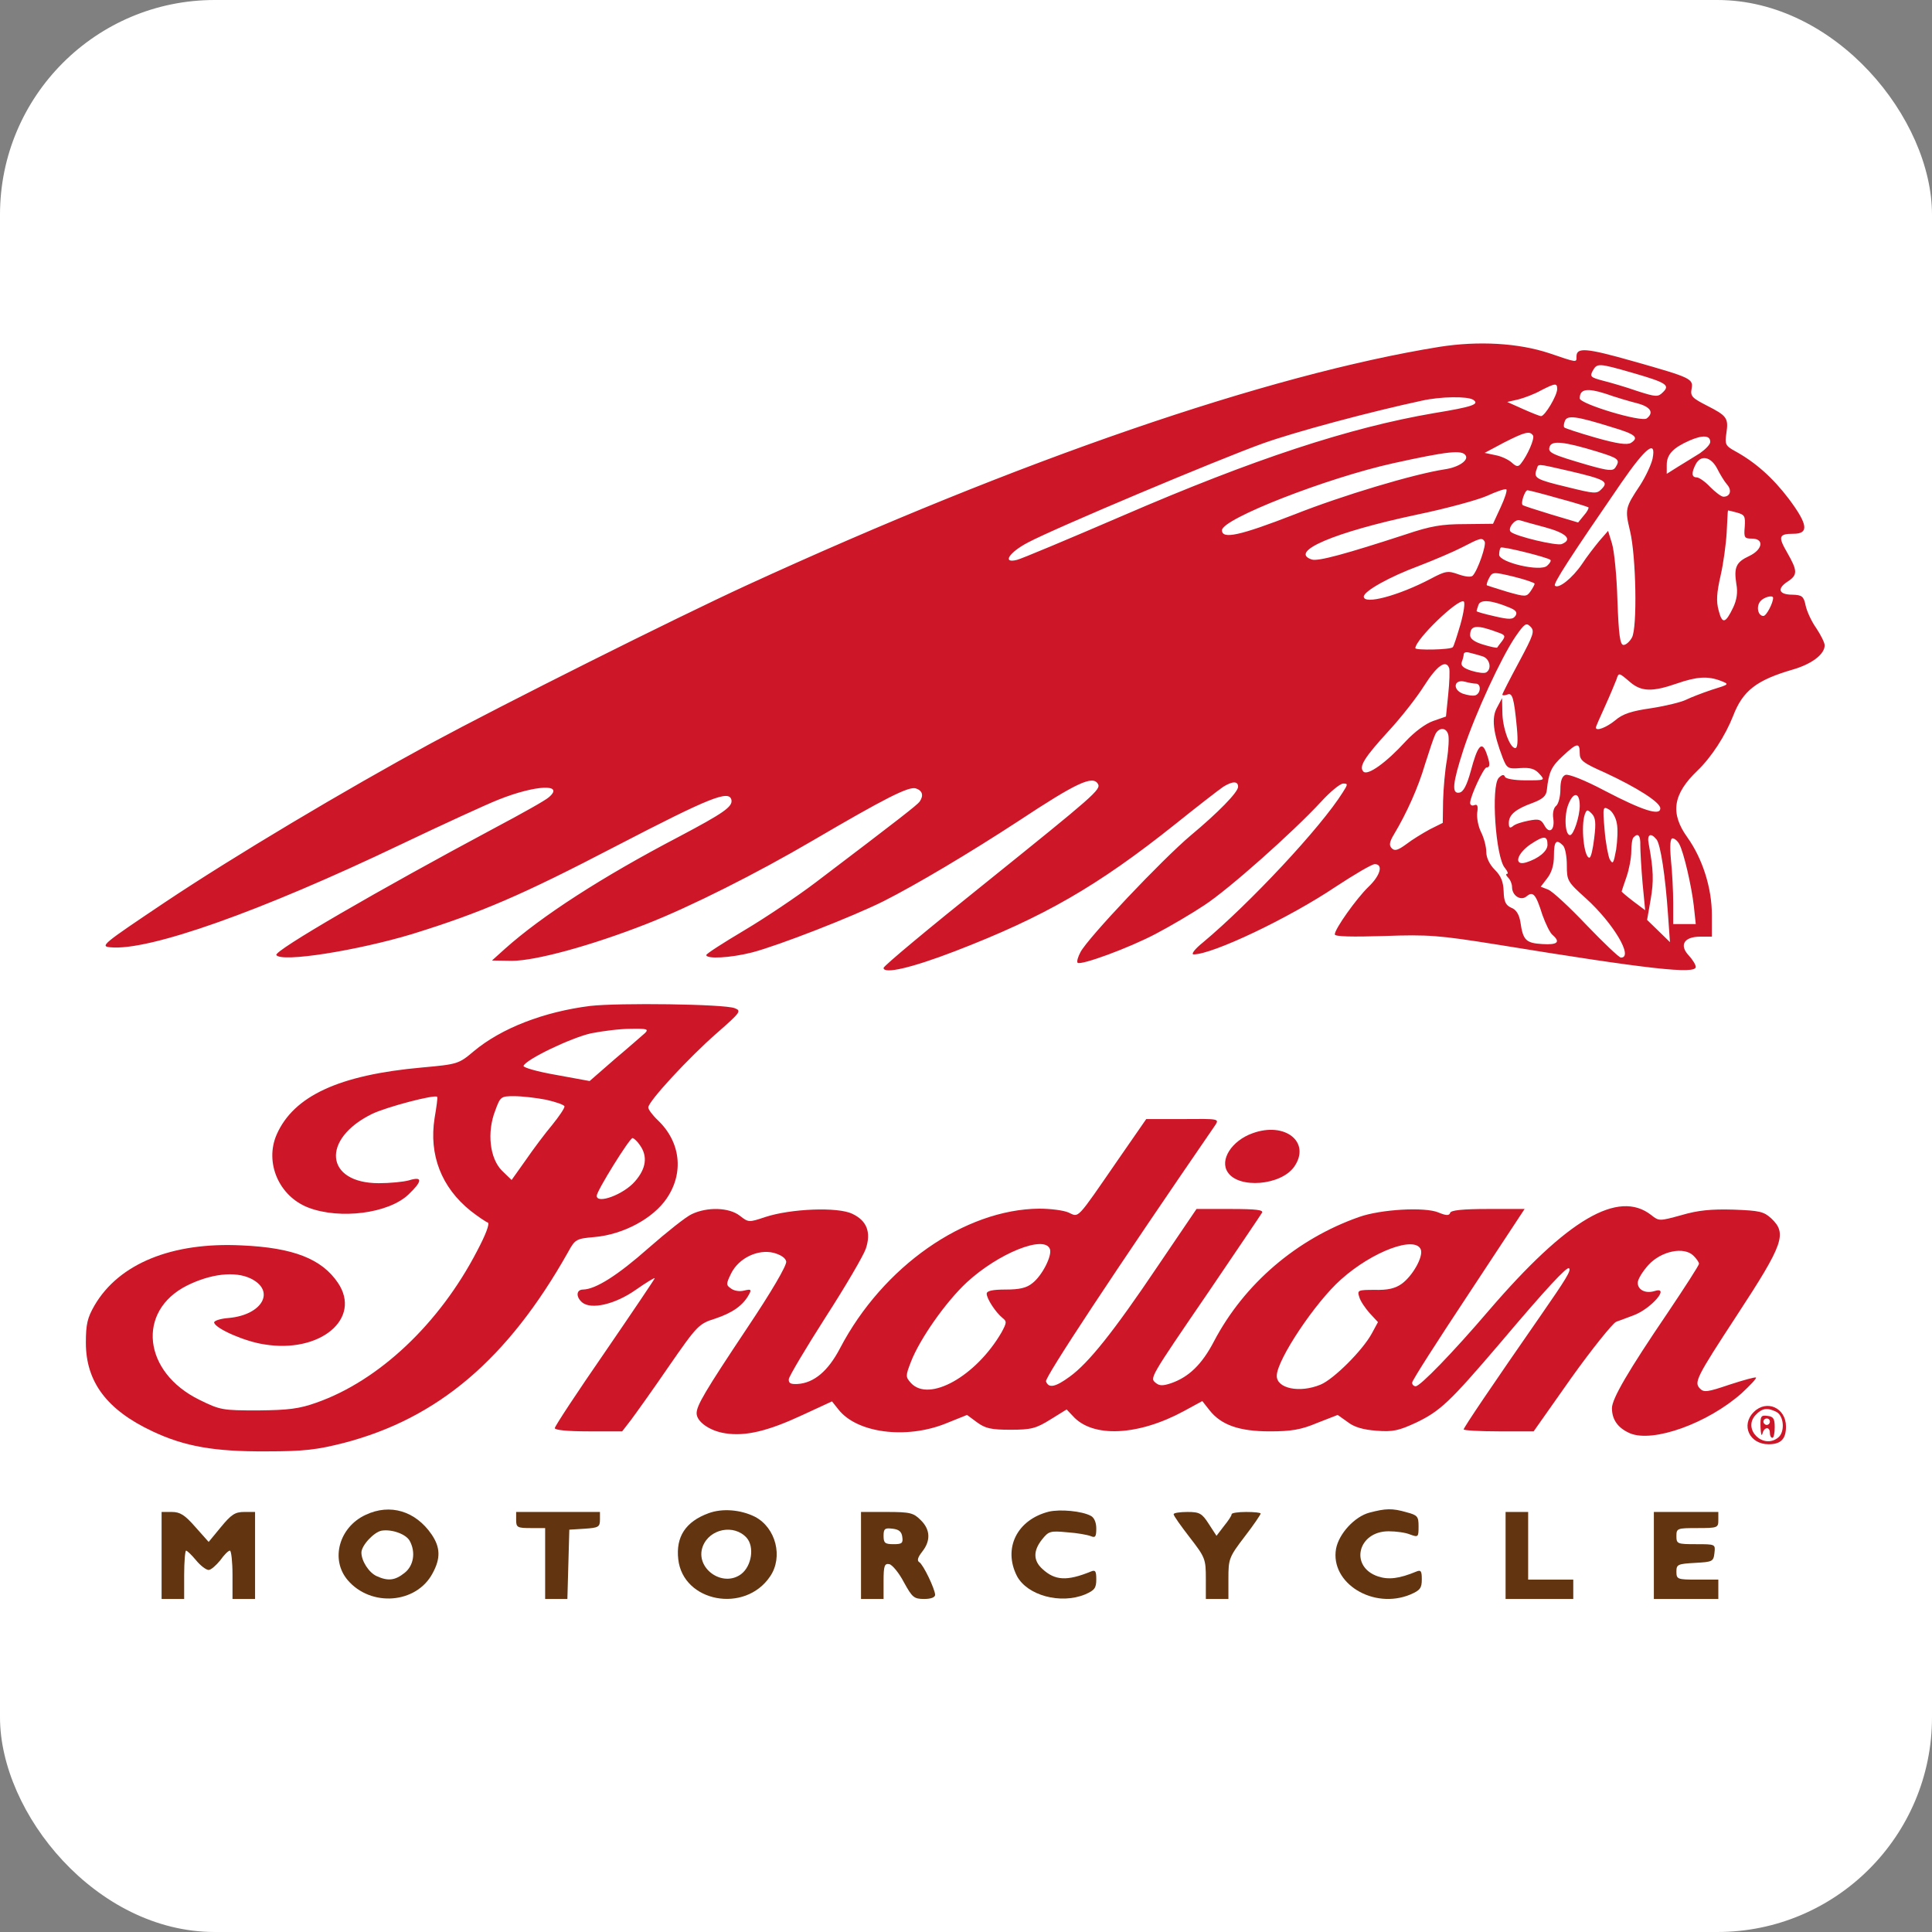 <svg width="90" height="90" viewBox="0 0 90 90" fill="none" xmlns="http://www.w3.org/2000/svg">
<rect x="0" y="0" width="90" height="90" fill="#808080" stroke="none"/>
<rect width="90" height="90" rx="10" fill="white"/>
<path d="M67.059 16.157C59.056 17.448 47.495 21.427 34.779 27.267C31.416 28.814 23.473 32.793 20.08 34.624C16.071 36.801 10.906 39.879 7.693 42.026C4.781 43.978 4.646 44.083 5.141 44.128C6.928 44.308 12.138 42.462 18.669 39.339C20.59 38.423 22.647 37.477 23.218 37.252C24.945 36.561 26.311 36.501 25.575 37.132C25.44 37.267 24.314 37.897 23.068 38.558C17.618 41.471 12.753 44.293 12.873 44.489C13.098 44.849 16.657 44.278 19.194 43.513C22.437 42.507 24.314 41.696 28.698 39.414C33.097 37.132 33.968 36.786 34.073 37.267C34.133 37.582 33.698 37.882 31.626 38.978C28.037 40.855 25.23 42.672 23.518 44.203L22.918 44.744L23.849 44.759C24.945 44.759 27.542 44.053 30.139 43.032C32.166 42.236 35.244 40.69 37.856 39.159C41.19 37.207 42.331 36.621 42.661 36.726C42.976 36.831 43.036 37.057 42.841 37.342C42.736 37.492 41.91 38.138 37.992 41.11C37.121 41.771 35.619 42.777 34.658 43.347C33.698 43.918 32.902 44.428 32.902 44.489C32.902 44.684 34.028 44.624 35.034 44.368C36.25 44.053 39.718 42.702 41.16 41.981C42.676 41.215 45.153 39.744 47.45 38.243C50.153 36.456 50.904 36.111 51.144 36.516C51.309 36.771 50.949 37.072 45.934 41.11C43.306 43.212 41.16 44.999 41.16 45.089C41.16 45.389 42.466 45.089 44.493 44.308C48.621 42.717 51.114 41.291 54.747 38.393C55.738 37.597 56.744 36.816 56.984 36.651C57.42 36.381 57.675 36.381 57.675 36.651C57.675 36.907 56.729 37.867 55.468 38.918C54.132 40.044 50.678 43.693 50.333 44.353C50.213 44.579 50.153 44.789 50.198 44.849C50.348 44.984 52.6 44.158 53.846 43.498C54.507 43.152 55.528 42.552 56.113 42.161C57.255 41.411 60.212 38.783 61.533 37.357C61.969 36.876 62.434 36.501 62.569 36.501C62.795 36.501 62.795 36.531 62.554 36.907C61.533 38.543 58.23 42.071 56.038 43.903C55.663 44.203 55.468 44.459 55.603 44.459C56.489 44.459 60.032 42.777 62.224 41.306C63.095 40.735 63.906 40.255 64.041 40.255C64.446 40.255 64.311 40.78 63.74 41.321C63.185 41.861 62.179 43.272 62.179 43.528C62.179 43.633 62.99 43.648 64.476 43.603C66.533 43.528 67.044 43.573 69.686 43.993C76.878 45.164 78.995 45.389 78.995 45.044C78.995 44.939 78.844 44.699 78.664 44.504C78.214 44.023 78.454 43.633 79.205 43.633H79.745V42.612C79.745 41.366 79.31 39.999 78.604 39.008C77.793 37.882 77.929 36.996 79.07 35.901C79.73 35.27 80.376 34.264 80.736 33.348C81.187 32.177 81.817 31.682 83.529 31.186C84.4 30.931 85 30.48 85 30.06C85 29.94 84.82 29.58 84.61 29.264C84.385 28.949 84.174 28.484 84.114 28.213C84.024 27.778 83.949 27.718 83.499 27.703C82.868 27.703 82.763 27.433 83.259 27.102C83.754 26.787 83.739 26.592 83.259 25.751C82.823 25 82.853 24.865 83.544 24.865C84.28 24.865 84.219 24.43 83.334 23.244C82.583 22.253 81.772 21.532 80.811 21.007C80.376 20.767 80.346 20.691 80.421 20.181C80.526 19.475 80.451 19.37 79.505 18.89C78.829 18.544 78.739 18.454 78.799 18.124C78.89 17.644 78.799 17.599 76.097 16.833C73.875 16.202 73.439 16.172 73.439 16.608C73.439 16.893 73.5 16.908 72.178 16.457C70.737 15.977 68.875 15.872 67.059 16.157ZM76.067 17.373C77.628 17.824 77.809 17.944 77.463 18.274C77.238 18.499 77.148 18.499 76.262 18.214C75.752 18.034 75.031 17.824 74.671 17.734C74.1 17.584 74.055 17.538 74.19 17.283C74.4 16.908 74.445 16.908 76.067 17.373ZM72.539 18.124C72.539 18.424 71.968 19.385 71.788 19.385C71.728 19.385 71.353 19.235 70.947 19.055L70.212 18.725L70.737 18.605C71.022 18.529 71.503 18.349 71.788 18.184C72.464 17.839 72.539 17.839 72.539 18.124ZM76.262 18.785C76.893 18.95 77.058 19.22 76.713 19.49C76.472 19.686 73.59 18.815 73.59 18.559C73.59 18.124 73.92 18.064 74.776 18.334C75.241 18.499 75.902 18.695 76.262 18.785ZM68.62 18.619C68.95 18.83 68.605 18.95 66.773 19.25C62.84 19.926 58.41 21.382 52.3 24.024C49.792 25.105 47.571 26.036 47.375 26.081C46.67 26.262 47 25.736 47.886 25.271C49.162 24.595 56.729 21.412 58.816 20.661C60.362 20.106 63.861 19.175 66.233 18.665C67.104 18.469 68.35 18.454 68.62 18.619ZM75.076 19.896C76.187 20.226 76.367 20.376 75.977 20.631C75.797 20.736 75.346 20.676 74.34 20.391C73.56 20.166 72.914 19.956 72.869 19.911C72.839 19.881 72.839 19.745 72.899 19.61C73.004 19.325 73.439 19.385 75.076 19.896ZM71.413 20.286C71.503 20.421 71.157 21.217 70.842 21.607C70.722 21.757 70.632 21.742 70.422 21.547C70.272 21.412 69.926 21.247 69.656 21.202L69.16 21.097L70.061 20.616C71.037 20.121 71.263 20.061 71.413 20.286ZM79.67 20.586C79.67 20.706 79.445 20.932 79.19 21.112C78.92 21.277 78.469 21.562 78.169 21.742L77.643 22.073V21.652C77.643 21.172 77.944 20.857 78.694 20.526C79.31 20.256 79.67 20.271 79.67 20.586ZM74.4 21.037C75.421 21.352 75.481 21.412 75.256 21.772C75.136 21.953 74.941 21.938 73.98 21.667C72.238 21.157 72.088 21.082 72.193 20.797C72.298 20.511 72.869 20.571 74.4 21.037ZM76.983 21.367C76.923 21.637 76.668 22.193 76.397 22.613C75.707 23.649 75.692 23.724 75.932 24.73C76.217 25.901 76.277 29.249 76.022 29.7C75.917 29.895 75.737 30.045 75.632 30.045C75.466 30.045 75.406 29.58 75.346 27.973C75.316 26.847 75.196 25.646 75.091 25.316L74.911 24.73L74.505 25.196C74.295 25.451 73.92 25.931 73.695 26.277C73.244 26.937 72.599 27.448 72.434 27.282C72.344 27.192 73.139 25.961 75.526 22.493C76.668 20.841 77.163 20.451 76.983 21.367ZM68.275 21.217C68.425 21.442 67.944 21.772 67.299 21.863C65.843 22.088 62.539 23.079 60.302 23.964C57.75 24.955 56.924 25.136 56.924 24.7C56.924 24.175 61.789 22.268 64.912 21.577C67.434 21.022 68.11 20.947 68.275 21.217ZM79.986 21.817C80.121 22.088 80.331 22.433 80.451 22.568C80.691 22.838 80.601 23.139 80.286 23.139C80.181 23.139 79.91 22.928 79.67 22.688C79.43 22.433 79.145 22.238 79.04 22.238C78.799 22.238 78.784 22.028 78.995 21.622C79.235 21.172 79.7 21.277 79.986 21.817ZM73.094 21.938C74.761 22.328 74.956 22.433 74.611 22.778C74.385 23.019 74.28 23.003 73.004 22.688C71.563 22.343 71.428 22.268 71.578 21.878C71.683 21.592 71.503 21.577 73.094 21.938ZM69.911 23.619L69.551 24.4L68.23 24.415C67.164 24.415 66.638 24.505 65.482 24.895C62.72 25.796 61.413 26.157 61.113 26.066C60.002 25.706 62.164 24.79 65.978 23.98C67.359 23.694 68.845 23.289 69.281 23.094C69.701 22.898 70.106 22.763 70.166 22.793C70.227 22.823 70.106 23.199 69.911 23.619ZM72.599 23.214C73.334 23.409 73.95 23.604 73.995 23.634C74.025 23.664 73.935 23.844 73.785 24.009L73.515 24.34L72.253 23.964C71.563 23.754 70.962 23.559 70.932 23.529C70.827 23.439 71.037 22.838 71.157 22.838C71.217 22.838 71.863 23.003 72.599 23.214ZM81.277 24.535C81.232 25.045 81.262 25.09 81.607 25.09C82.193 25.09 82.118 25.601 81.487 25.901C80.871 26.186 80.766 26.427 80.886 27.207C80.962 27.598 80.901 27.958 80.736 28.303C80.376 29.054 80.226 29.084 80.061 28.439C79.941 28.003 79.971 27.613 80.151 26.817C80.286 26.232 80.406 25.331 80.436 24.79C80.466 24.25 80.481 23.799 80.496 23.784C80.496 23.769 80.676 23.814 80.901 23.874C81.277 23.98 81.307 24.04 81.277 24.535ZM71.983 24.565C72.974 24.835 73.274 25.136 72.749 25.346C72.509 25.436 70.602 24.985 70.377 24.775C70.212 24.625 70.572 24.16 70.797 24.235C70.887 24.265 71.413 24.415 71.983 24.565ZM69.16 25.226C69.251 25.376 68.845 26.562 68.605 26.817C68.53 26.892 68.29 26.877 67.944 26.757C67.449 26.577 67.344 26.592 66.638 26.967C65.152 27.748 63.53 28.183 63.53 27.793C63.53 27.538 64.746 26.862 66.083 26.367C66.788 26.096 67.704 25.706 68.11 25.496C68.95 25.061 69.04 25.03 69.16 25.226ZM72.223 26.081C72.268 26.126 72.193 26.247 72.073 26.352C71.773 26.652 69.836 26.201 69.836 25.841C69.836 25.706 69.866 25.556 69.911 25.511C69.986 25.436 72.088 25.961 72.223 26.081ZM71.488 27.192C71.488 27.238 71.398 27.403 71.293 27.553C71.112 27.808 71.052 27.808 70.212 27.568C69.716 27.418 69.296 27.282 69.266 27.267C69.236 27.238 69.281 27.087 69.371 26.922C69.521 26.637 69.566 26.637 70.512 26.862C71.052 26.997 71.488 27.147 71.488 27.192ZM82.598 27.853C82.598 28.093 82.283 28.694 82.148 28.694C81.892 28.694 81.802 28.258 81.998 28.018C82.163 27.808 82.598 27.703 82.598 27.853ZM68.034 29.084C67.869 29.64 67.719 30.12 67.674 30.15C67.569 30.27 65.933 30.3 65.933 30.195C65.933 29.79 67.929 27.868 68.185 28.018C68.26 28.063 68.185 28.544 68.034 29.084ZM70.317 28.303C70.617 28.424 70.692 28.529 70.602 28.679C70.482 28.859 70.332 28.874 69.626 28.709C69.16 28.604 68.785 28.499 68.785 28.469C68.785 28.439 68.83 28.303 68.875 28.168C68.98 27.913 69.491 27.958 70.317 28.303ZM70.752 30.856C70.332 31.637 69.986 32.312 69.986 32.357C69.986 32.402 70.091 32.402 70.212 32.357C70.452 32.252 70.527 32.492 70.662 33.904C70.722 34.549 70.692 34.849 70.587 34.849C70.332 34.849 69.986 33.889 69.986 33.168L69.971 32.522L69.731 32.973C69.476 33.438 69.551 34.129 70.001 35.3C70.197 35.795 70.242 35.825 70.827 35.78C71.278 35.75 71.503 35.81 71.713 36.051C71.983 36.351 71.983 36.351 71.067 36.351C70.527 36.351 70.136 36.276 70.106 36.186C70.061 36.066 69.971 36.081 69.821 36.231C69.446 36.606 69.671 39.954 70.106 40.435C70.227 40.585 70.272 40.705 70.212 40.705C70.136 40.705 70.151 40.78 70.257 40.885C70.362 40.99 70.437 41.185 70.437 41.321C70.437 41.726 70.842 41.981 71.112 41.756C71.413 41.501 71.548 41.651 71.848 42.612C71.998 43.032 72.208 43.468 72.329 43.558C72.704 43.888 72.554 44.023 71.848 43.978C71.082 43.933 70.947 43.798 70.827 42.957C70.767 42.597 70.632 42.371 70.392 42.282C70.136 42.161 70.061 41.996 70.046 41.531C70.031 41.08 69.926 40.81 69.641 40.525C69.386 40.27 69.236 39.954 69.236 39.684C69.236 39.444 69.13 39.038 68.995 38.768C68.86 38.498 68.785 38.093 68.815 37.852C68.86 37.552 68.83 37.447 68.68 37.507C68.575 37.552 68.485 37.507 68.485 37.402C68.485 37.102 69.115 35.75 69.251 35.75C69.431 35.75 69.416 35.555 69.236 35.06C69.025 34.504 68.83 34.729 68.515 35.916C68.335 36.576 68.17 36.891 67.989 36.922C67.614 36.996 67.659 36.501 68.185 34.88C68.74 33.213 69.926 30.646 70.587 29.67C71.022 29.039 71.097 28.994 71.293 29.189C71.503 29.399 71.443 29.565 70.752 30.856ZM69.821 29.475C70.121 29.58 70.136 29.64 69.971 29.865C69.866 30 69.761 30.135 69.746 30.165C69.731 30.195 69.446 30.135 69.1 30.03C68.695 29.91 68.485 29.76 68.485 29.595C68.485 29.114 68.785 29.084 69.821 29.475ZM69.055 30.571C69.401 30.676 69.506 31.156 69.236 31.321C69.145 31.381 68.845 31.336 68.545 31.246C68.17 31.126 68.034 31.006 68.094 30.841C68.14 30.721 68.185 30.556 68.185 30.48C68.185 30.39 68.305 30.36 68.455 30.405C68.59 30.435 68.86 30.511 69.055 30.571ZM67.509 31.126C67.539 31.231 67.524 31.787 67.464 32.342L67.359 33.378L66.758 33.588C66.413 33.709 65.903 34.084 65.482 34.534C64.566 35.54 63.711 36.141 63.515 35.946C63.29 35.72 63.545 35.3 64.686 34.054C65.242 33.453 65.978 32.522 66.338 31.952C66.939 31.006 67.359 30.706 67.509 31.126ZM75.932 31.772C76.457 32.222 76.968 32.237 78.094 31.847C79.04 31.517 79.55 31.486 80.151 31.712C80.571 31.877 80.571 31.877 79.745 32.132C79.295 32.282 78.754 32.492 78.544 32.597C78.334 32.703 77.613 32.883 76.938 32.988C75.992 33.123 75.587 33.258 75.241 33.558C74.836 33.889 74.34 34.084 74.34 33.889C74.34 33.859 74.535 33.408 74.776 32.883C75.016 32.357 75.241 31.802 75.301 31.652C75.406 31.321 75.406 31.321 75.932 31.772ZM68.755 31.847C68.995 31.847 68.995 32.282 68.74 32.387C68.62 32.432 68.365 32.387 68.14 32.312C67.644 32.117 67.734 31.622 68.245 31.757C68.41 31.802 68.65 31.847 68.755 31.847ZM67.464 34.219C67.509 34.369 67.479 34.895 67.404 35.39C67.314 35.87 67.239 36.741 67.224 37.312L67.209 38.333L66.608 38.633C66.278 38.813 65.782 39.114 65.512 39.324C65.122 39.609 64.972 39.654 64.837 39.519C64.701 39.384 64.716 39.234 64.942 38.858C65.527 37.882 66.068 36.681 66.383 35.6C66.578 34.985 66.788 34.354 66.863 34.204C67.029 33.874 67.374 33.874 67.464 34.219ZM73.59 35.09C73.59 35.42 73.74 35.54 74.761 35.991C76.247 36.681 77.343 37.372 77.343 37.657C77.343 38.017 76.532 37.762 74.776 36.846C73.815 36.336 73.079 36.051 72.929 36.096C72.764 36.156 72.689 36.381 72.689 36.771C72.689 37.102 72.599 37.447 72.494 37.537C72.374 37.627 72.314 37.882 72.359 38.138C72.434 38.678 72.163 38.873 71.938 38.438C71.788 38.168 71.683 38.138 71.217 38.228C70.902 38.288 70.572 38.393 70.482 38.483C70.332 38.603 70.287 38.558 70.287 38.333C70.287 37.957 70.602 37.687 71.398 37.402C71.863 37.222 72.028 37.087 72.058 36.801C72.148 35.961 72.268 35.705 72.809 35.21C73.469 34.594 73.59 34.579 73.59 35.09ZM73.59 37.537C73.59 38.032 73.304 38.903 73.139 38.903C72.899 38.903 72.854 37.972 73.064 37.462C73.304 36.861 73.59 36.907 73.59 37.537ZM75.316 38.348C75.376 38.603 75.346 39.174 75.286 39.579C75.166 40.224 75.136 40.285 74.986 40.029C74.911 39.864 74.791 39.234 74.746 38.633C74.656 37.597 74.671 37.552 74.941 37.702C75.106 37.792 75.271 38.078 75.316 38.348ZM74.265 39.038C74.205 39.549 74.115 39.954 74.04 39.954C73.785 39.954 73.635 38.468 73.83 37.927C73.92 37.702 73.95 37.702 74.145 37.897C74.325 38.078 74.355 38.318 74.265 39.038ZM72.088 39.354C72.088 39.654 71.668 39.999 71.082 40.179C70.497 40.345 70.662 39.759 71.308 39.324C71.923 38.918 72.088 38.918 72.088 39.354ZM76.412 39.384C76.412 39.654 76.457 40.45 76.517 41.14L76.638 42.402L76.097 41.996C75.782 41.756 75.541 41.546 75.541 41.531C75.541 41.516 75.647 41.2 75.767 40.855C75.887 40.51 75.992 39.969 75.992 39.654C75.992 39.354 76.037 39.053 76.097 39.008C76.307 38.783 76.427 38.918 76.412 39.384ZM77.163 39.099C77.358 39.324 77.583 40.855 77.704 42.627L77.793 43.888L77.253 43.362L76.728 42.852L76.893 41.906C77.043 41.05 77.028 40.525 76.803 39.309C76.713 38.873 76.893 38.768 77.163 39.099ZM78.229 39.324C78.439 39.714 78.799 41.276 78.905 42.206L78.995 43.047H78.469H77.944V42.056C77.944 41.516 77.899 40.63 77.839 40.059C77.778 39.369 77.809 39.053 77.914 39.053C78.004 39.053 78.154 39.174 78.229 39.324ZM72.809 39.384C72.914 39.489 72.989 39.894 72.989 40.315C72.989 41.02 73.019 41.08 73.875 41.846C75.151 43.002 76.112 44.609 75.511 44.609C75.421 44.609 74.701 43.918 73.905 43.092C73.109 42.251 72.314 41.516 72.118 41.441L71.773 41.306L72.073 40.915C72.283 40.645 72.388 40.3 72.388 39.864C72.388 39.189 72.494 39.069 72.809 39.384Z" fill="#CD1628"/>
<path d="M27.497 46.86C25.335 47.131 23.353 47.896 22.062 48.977C21.371 49.563 21.311 49.578 19.66 49.728C15.801 50.073 13.684 51.049 12.888 52.851C12.318 54.157 12.993 55.734 14.375 56.259C15.846 56.815 18.098 56.529 19.029 55.644C19.69 55.013 19.69 54.788 19.059 54.983C18.789 55.058 18.158 55.118 17.648 55.118C15.14 55.118 14.945 53.061 17.332 51.89C18.023 51.56 20.26 50.974 20.365 51.094C20.395 51.124 20.335 51.56 20.245 52.085C19.975 53.797 20.56 55.313 21.927 56.409C22.272 56.679 22.632 56.92 22.722 56.95C22.828 56.995 22.617 57.535 22.227 58.271C20.47 61.664 17.648 64.322 14.735 65.343C13.939 65.628 13.429 65.688 12.033 65.703C10.366 65.703 10.261 65.688 9.285 65.207C6.657 63.916 6.357 61.079 8.699 59.892C9.81 59.337 10.951 59.202 11.687 59.562C12.843 60.133 12.228 61.244 10.681 61.394C10.261 61.424 9.946 61.529 9.976 61.619C10.066 61.904 11.402 62.49 12.303 62.625C14.915 63.06 16.867 61.424 15.741 59.757C14.99 58.646 13.669 58.121 11.267 58.016C8.024 57.851 5.546 58.857 4.405 60.808C4.075 61.379 4 61.679 4 62.55C4 64.382 4.991 65.688 7.108 66.679C8.609 67.385 9.991 67.625 12.408 67.61C14.164 67.61 14.765 67.535 16.011 67.219C20.395 66.078 23.653 63.316 26.461 58.331C26.791 57.73 26.836 57.7 27.707 57.625C29.043 57.505 30.44 56.755 31.07 55.809C31.866 54.623 31.701 53.196 30.65 52.19C30.395 51.95 30.199 51.68 30.199 51.59C30.199 51.305 32.106 49.248 33.397 48.122C34.493 47.161 34.553 47.086 34.223 46.965C33.728 46.77 28.818 46.71 27.497 46.86ZM30.049 48.122C29.929 48.227 29.299 48.782 28.638 49.338L27.467 50.359L25.905 50.073C25.035 49.923 24.359 49.728 24.389 49.653C24.494 49.353 26.596 48.347 27.527 48.137C28.052 48.032 28.878 47.926 29.374 47.926C30.139 47.911 30.229 47.941 30.049 48.122ZM25.44 51.23C25.905 51.335 26.296 51.47 26.296 51.545C26.296 51.635 26.041 52.01 25.725 52.401C25.41 52.776 24.854 53.512 24.494 54.037L23.833 54.968L23.383 54.533C22.812 53.962 22.677 52.746 23.068 51.74C23.308 51.079 23.338 51.064 23.953 51.064C24.314 51.064 24.974 51.139 25.44 51.23ZM29.809 53.346C30.184 53.872 30.094 54.443 29.584 55.028C29.058 55.644 27.797 56.109 27.797 55.704C27.797 55.478 29.328 53.016 29.464 53.016C29.524 53.016 29.689 53.166 29.809 53.346Z" fill="#CD1628"/>
<path d="M52.075 54.037C50.108 56.889 50.273 56.709 49.777 56.484C49.537 56.379 48.922 56.304 48.411 56.304C44.943 56.334 41.129 58.991 39.133 62.805C38.577 63.871 37.916 64.426 37.151 64.472C36.835 64.487 36.73 64.441 36.745 64.246C36.76 64.111 37.526 62.82 38.457 61.364C39.388 59.922 40.229 58.481 40.334 58.166C40.589 57.4 40.379 56.859 39.703 56.544C39.028 56.214 36.835 56.304 35.649 56.694C34.884 56.95 34.869 56.95 34.463 56.634C33.968 56.244 32.947 56.214 32.226 56.559C31.956 56.679 31.055 57.4 30.214 58.136C28.773 59.412 27.752 60.057 27.166 60.072C26.836 60.072 26.821 60.418 27.121 60.673C27.542 61.018 28.653 60.763 29.614 60.087C30.109 59.742 30.5 59.502 30.5 59.547C30.5 59.577 29.449 61.138 28.172 63C26.896 64.847 25.845 66.438 25.845 66.528C25.845 66.618 26.431 66.678 27.407 66.678H28.983L29.389 66.153C29.614 65.853 30.41 64.742 31.16 63.646C32.481 61.739 32.556 61.664 33.322 61.424C34.133 61.153 34.613 60.808 34.884 60.313C35.019 60.072 34.989 60.042 34.673 60.117C34.463 60.178 34.193 60.132 34.058 60.027C33.818 59.862 33.818 59.817 34.058 59.322C34.418 58.601 35.304 58.181 36.04 58.361C36.37 58.451 36.595 58.601 36.625 58.766C36.655 58.946 35.935 60.178 34.809 61.859C32.827 64.832 32.451 65.477 32.451 65.838C32.451 66.228 33.067 66.663 33.788 66.769C34.733 66.919 35.784 66.663 37.391 65.913L38.757 65.282L39.057 65.658C39.913 66.754 42.195 67.054 44.042 66.318L45.048 65.913L45.514 66.258C45.904 66.543 46.174 66.603 47.075 66.603C48.036 66.603 48.261 66.543 48.937 66.123L49.687 65.658L49.973 65.958C50.889 66.994 53.02 66.889 55.152 65.733L56.008 65.267L56.339 65.688C56.879 66.378 57.72 66.678 59.146 66.678C60.152 66.678 60.602 66.603 61.353 66.288L62.314 65.913L62.779 66.243C63.08 66.483 63.515 66.603 64.116 66.648C64.882 66.709 65.152 66.648 65.963 66.273C67.088 65.733 67.524 65.327 69.881 62.565C72.013 60.042 73.004 58.976 73.094 59.081C73.199 59.187 72.944 59.592 71.758 61.303C69.506 64.546 68.184 66.498 68.184 66.588C68.184 66.633 68.92 66.678 69.806 66.678H71.443L73.199 64.186C74.175 62.82 75.121 61.649 75.286 61.574C75.466 61.514 75.842 61.364 76.097 61.273C76.938 60.958 77.838 59.892 77.058 60.147C76.652 60.267 76.292 60.087 76.292 59.757C76.292 59.592 76.517 59.232 76.787 58.931C77.388 58.271 78.454 58.06 78.889 58.496C79.025 58.631 79.145 58.796 79.145 58.871C79.145 58.946 78.484 59.967 77.688 61.153C75.842 63.871 75.091 65.162 75.091 65.597C75.091 66.138 75.376 66.528 75.932 66.769C77.013 67.219 79.55 66.303 81.127 64.907C81.532 64.531 81.832 64.216 81.802 64.171C81.757 64.141 81.217 64.291 80.571 64.501C79.55 64.847 79.37 64.877 79.19 64.682C78.904 64.396 79.025 64.156 80.901 61.288C83.093 57.94 83.258 57.46 82.508 56.754C82.162 56.439 81.967 56.394 80.751 56.349C79.715 56.319 79.1 56.379 78.334 56.604C77.298 56.889 77.283 56.889 76.923 56.604C75.391 55.403 73.019 56.784 69.356 61.048C67.674 63.015 66.158 64.577 65.948 64.577C65.857 64.577 65.782 64.501 65.782 64.411C65.782 64.306 66.968 62.46 68.41 60.283L71.022 56.319H69.326C68.124 56.319 67.584 56.379 67.554 56.499C67.509 56.634 67.374 56.634 67.013 56.484C66.383 56.214 64.311 56.334 63.305 56.694C60.407 57.715 57.96 59.802 56.549 62.49C55.993 63.556 55.378 64.156 54.537 64.441C54.176 64.561 54.011 64.561 53.846 64.426C53.561 64.186 53.501 64.276 56.324 60.147C57.615 58.241 58.726 56.604 58.786 56.499C58.876 56.364 58.531 56.319 57.314 56.319H55.738L53.936 58.976C51.864 62.054 50.708 63.495 49.837 64.126C49.162 64.622 48.847 64.682 48.727 64.351C48.651 64.186 51.984 59.142 56.609 52.415C56.804 52.115 56.774 52.115 55.107 52.13H53.396L52.075 54.037ZM48.907 58.181C49.027 58.481 48.546 59.427 48.096 59.772C47.826 59.997 47.495 60.072 46.85 60.072C46.234 60.072 45.964 60.132 45.964 60.267C45.964 60.493 46.369 61.123 46.7 61.394C46.91 61.559 46.895 61.619 46.654 62.069C45.468 64.111 43.276 65.342 42.436 64.426C42.18 64.141 42.18 64.096 42.436 63.435C42.841 62.385 44.057 60.643 45.048 59.727C46.519 58.376 48.651 57.52 48.907 58.181ZM66.188 58.211C66.308 58.541 65.812 59.427 65.302 59.802C64.987 60.027 64.641 60.102 64.041 60.087C63.26 60.087 63.215 60.102 63.32 60.418C63.365 60.598 63.59 60.928 63.8 61.168L64.191 61.589L63.906 62.114C63.485 62.895 62.134 64.246 61.518 64.501C60.542 64.907 59.461 64.682 59.477 64.081C59.492 63.33 61.278 60.658 62.464 59.607C63.936 58.286 65.932 57.55 66.188 58.211Z" fill="#CD1628"/>
<path d="M58.35 52.791C57.374 53.137 56.804 54.038 57.194 54.608C57.705 55.389 59.672 55.224 60.287 54.353C61.083 53.212 59.867 52.236 58.35 52.791Z" fill="#CD1628"/>
<path d="M81.697 65.778C81.081 66.394 81.502 67.279 82.387 67.279C82.958 67.279 83.198 67.039 83.198 66.454C83.198 65.583 82.297 65.177 81.697 65.778ZM82.763 65.778C83.108 65.973 83.153 66.709 82.838 66.964C82.147 67.534 81.171 66.589 81.772 65.928C82.072 65.598 82.327 65.553 82.763 65.778Z" fill="#CD1628"/>
<path d="M82.012 66.484C82.027 66.799 82.057 66.934 82.102 66.784C82.177 66.469 82.448 66.439 82.448 66.754C82.448 66.874 82.493 66.979 82.568 66.979C82.628 66.979 82.673 66.754 82.673 66.484C82.673 66.093 82.613 65.988 82.343 65.958C82.027 65.913 81.997 65.973 82.012 66.484ZM82.448 66.228C82.448 66.303 82.388 66.378 82.298 66.378C82.222 66.378 82.147 66.303 82.147 66.228C82.147 66.138 82.222 66.078 82.298 66.078C82.388 66.078 82.448 66.138 82.448 66.228Z" fill="#CD1628"/>
<path d="M17.032 70.568C15.8 71.138 15.38 72.64 16.191 73.601C17.272 74.877 19.404 74.712 20.154 73.285C20.53 72.595 20.515 72.084 20.109 71.484C19.359 70.388 18.173 70.027 17.032 70.568ZM19.088 71.784C19.374 72.309 19.269 72.94 18.848 73.27C18.398 73.631 18.067 73.661 17.542 73.42C17.182 73.255 16.836 72.715 16.836 72.324C16.836 71.994 17.422 71.364 17.782 71.303C18.263 71.228 18.923 71.469 19.088 71.784Z" fill="#62340F"/>
<path d="M33.007 70.492C31.941 70.882 31.476 71.588 31.596 72.639C31.821 74.636 34.703 75.176 35.875 73.435C36.49 72.534 36.145 71.168 35.169 70.657C34.508 70.327 33.653 70.252 33.007 70.492ZM34.779 71.633C35.154 72.053 35.019 72.954 34.523 73.33C33.653 73.975 32.361 73.044 32.737 72.038C33.052 71.213 34.193 70.987 34.779 71.633Z" fill="#62340F"/>
<path d="M48.862 70.418C47.375 70.793 46.715 72.129 47.375 73.421C47.856 74.321 49.402 74.742 50.543 74.276C50.994 74.081 51.069 73.976 51.069 73.571C51.069 73.18 51.024 73.12 50.813 73.21C49.702 73.661 49.147 73.631 48.561 73.09C48.126 72.7 48.126 72.234 48.546 71.709C48.847 71.334 48.922 71.303 49.702 71.379C50.168 71.409 50.663 71.499 50.813 71.559C51.024 71.649 51.069 71.589 51.069 71.198C51.069 70.913 50.964 70.688 50.813 70.613C50.393 70.388 49.387 70.298 48.862 70.418Z" fill="#62340F"/>
<path d="M63.8 70.463C63.11 70.643 62.374 71.439 62.239 72.144C61.954 73.751 63.981 74.997 65.707 74.276C66.158 74.081 66.233 73.976 66.233 73.57C66.233 73.18 66.188 73.12 65.977 73.21C65.182 73.54 64.686 73.6 64.191 73.435C62.855 72.985 63.245 71.333 64.686 71.333C65.032 71.333 65.482 71.393 65.692 71.484C66.067 71.619 66.082 71.604 66.082 71.108C66.082 70.643 66.037 70.583 65.527 70.448C64.851 70.252 64.551 70.267 63.8 70.463Z" fill="#62340F"/>
<path d="M7.528 72.459V74.486H8.053H8.579V73.36C8.579 72.745 8.624 72.234 8.669 72.234C8.714 72.234 8.924 72.429 9.134 72.685C9.33 72.925 9.6 73.135 9.72 73.135C9.825 73.135 10.065 72.925 10.26 72.685C10.441 72.429 10.636 72.234 10.711 72.234C10.771 72.234 10.831 72.745 10.831 73.36V74.486H11.356H11.882V72.459V70.433H11.371C10.951 70.433 10.771 70.553 10.29 71.138L9.72 71.829L9.104 71.138C8.609 70.568 8.384 70.433 8.008 70.433H7.528V72.459Z" fill="#62340F"/>
<path d="M24.044 70.808C24.044 71.153 24.104 71.183 24.72 71.183H25.395V72.835V74.486H25.921H26.431L26.476 72.865L26.521 71.258L27.242 71.213C27.872 71.168 27.948 71.138 27.948 70.793V70.433H25.996H24.044V70.808Z" fill="#62340F"/>
<path d="M40.109 72.459V74.486H40.634H41.16V73.645C41.16 72.94 41.205 72.82 41.43 72.865C41.565 72.895 41.88 73.27 42.106 73.706C42.496 74.411 42.571 74.486 43.052 74.486C43.367 74.486 43.562 74.411 43.562 74.291C43.547 74.006 43.007 72.88 42.826 72.775C42.706 72.7 42.751 72.549 42.962 72.279C43.367 71.769 43.337 71.243 42.886 70.808C42.556 70.478 42.406 70.433 41.31 70.433H40.109V72.459ZM42.031 71.589C42.076 71.889 42.016 71.934 41.625 71.934C41.22 71.934 41.16 71.874 41.16 71.544C41.16 71.213 41.22 71.168 41.58 71.213C41.865 71.243 42.001 71.348 42.031 71.589Z" fill="#62340F"/>
<path d="M54.672 70.538C54.672 70.613 55.017 71.093 55.423 71.619C56.143 72.549 56.173 72.625 56.173 73.54V74.486H56.699H57.224V73.525C57.224 72.625 57.254 72.534 57.975 71.589C58.395 71.048 58.726 70.553 58.726 70.508C58.726 70.463 58.425 70.433 58.05 70.433C57.675 70.433 57.374 70.478 57.374 70.538C57.374 70.613 57.209 70.853 57.014 71.093L56.669 71.544L56.308 70.988C55.993 70.493 55.873 70.433 55.318 70.433C54.957 70.433 54.672 70.478 54.672 70.538Z" fill="#62340F"/>
<path d="M70.136 72.459V74.486H71.713H73.289V74.036V73.585H72.238H71.187V72.009V70.433H70.662H70.136V72.459Z" fill="#62340F"/>
<path d="M77.043 72.459V74.486H78.544H80.046V74.036V73.585H79.07C78.139 73.585 78.094 73.57 78.094 73.21C78.094 72.88 78.154 72.85 78.965 72.805C79.775 72.76 79.82 72.745 79.866 72.339C79.911 71.934 79.911 71.934 79.01 71.934C78.139 71.934 78.094 71.919 78.094 71.559C78.094 71.198 78.124 71.183 79.07 71.183C80.016 71.183 80.046 71.168 80.046 70.808V70.433H78.544H77.043V72.459Z" fill="#62340F"/>
</svg>

